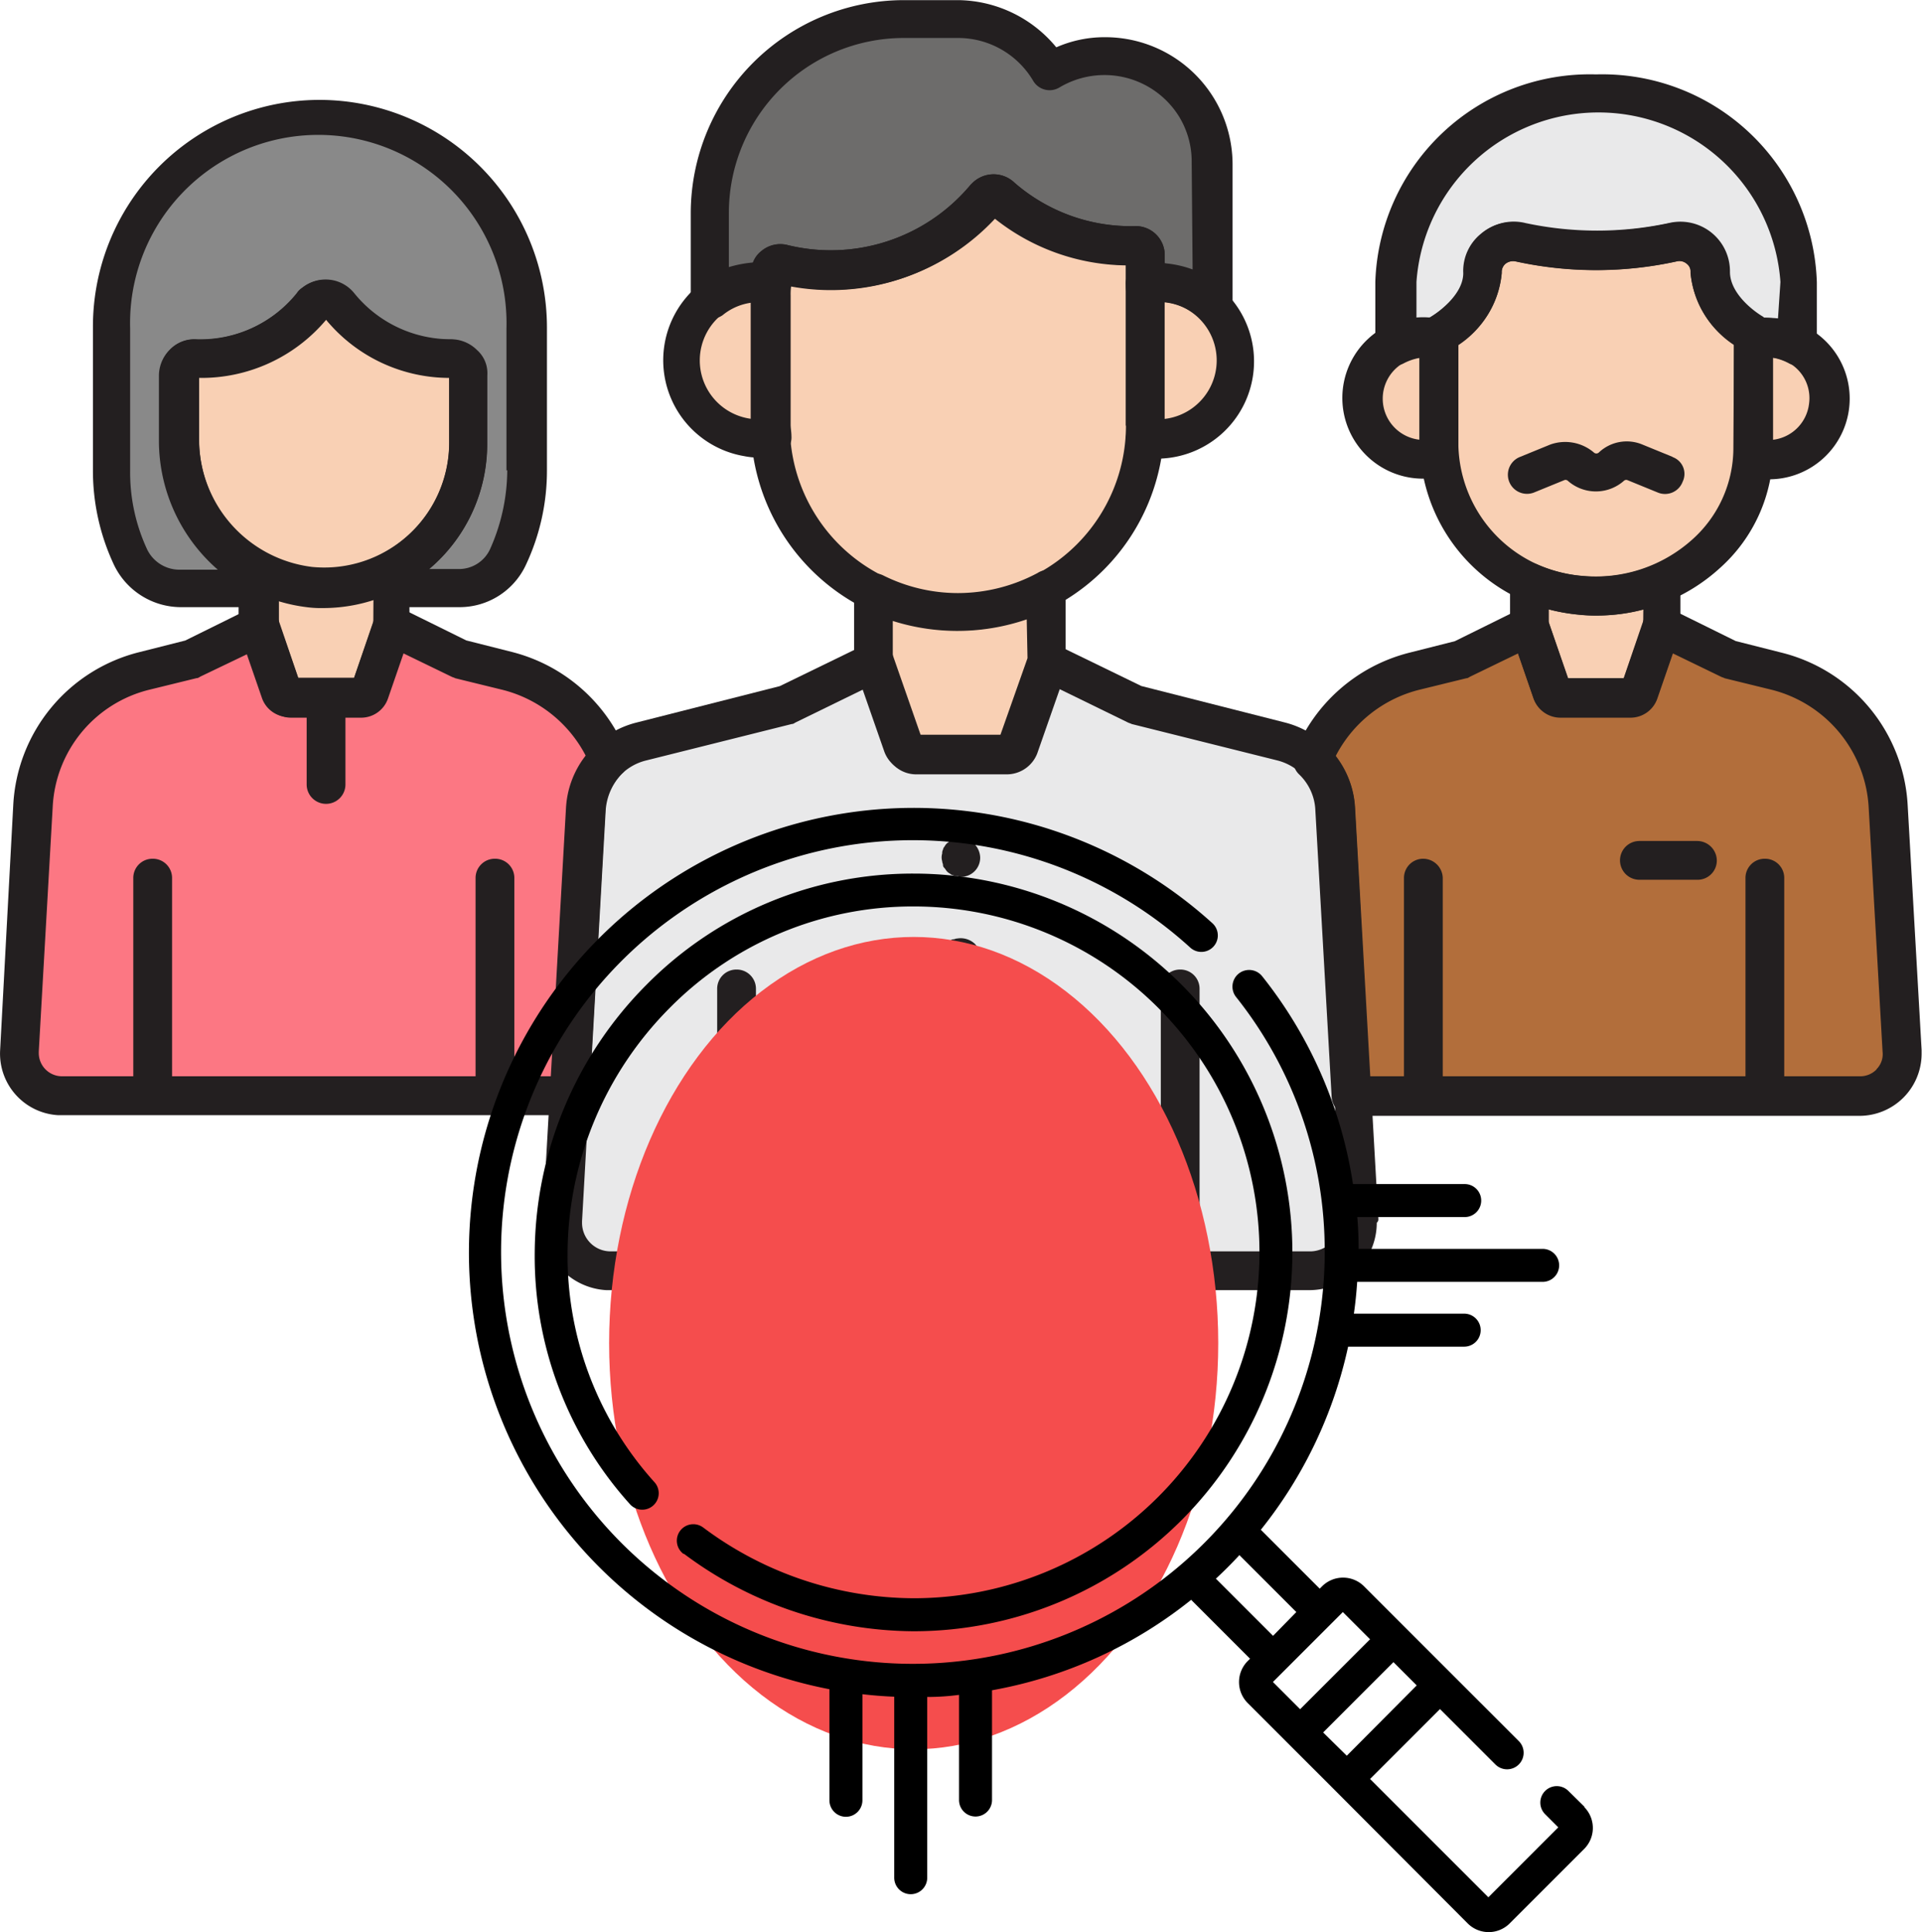 <svg xmlns="http://www.w3.org/2000/svg" width="14.622" height="14.7" viewBox="0 0 14.622 14.7">
  <g id="Group_10237" data-name="Group 10237" transform="translate(-701.001 -1298.386)">
    <g id="Layer_32" transform="translate(701.001 1298.386)">
      <path id="Path_11603" data-name="Path 11603" d="M98.6,92.183a.816.816,0,0,0-.418.118.827.827,0,0,0-.7-.4h-.418A1.477,1.477,0,0,0,95.6,93.373v.66a.593.593,0,0,1,.459-.124v-.071a.078.078,0,0,1,.077-.077h.018a1.54,1.54,0,0,0,1.543-.507.071.071,0,0,1,.106-.012l.006.006a1.474,1.474,0,0,0,1.025.371.073.073,0,0,1,.071.077v.212a.6.6,0,0,1,.507.159V93A.81.81,0,0,0,98.6,92.183Z" transform="translate(-90.197 -91.753)" fill="#6d6c6b"/>
      <path id="Path_11604" data-name="Path 11604" d="M19.979,104.8a1.583,1.583,0,0,0-1.579,1.579v1.09a1.555,1.555,0,0,0,.141.654.4.4,0,0,0,.371.236h.607v-.118a1.1,1.1,0,0,1-.607-1v-.495a.131.131,0,0,1,.13-.13h.041a1.081,1.081,0,0,0,.848-.406.13.13,0,0,1,.183-.018l.018.018a1.081,1.081,0,0,0,.848.406h0a.126.126,0,0,1,.13.124h0v.518a1.109,1.109,0,0,1-.577.966v.135h.507a.411.411,0,0,0,.371-.236,1.487,1.487,0,0,0,.141-.654v-1.09A1.578,1.578,0,0,0,19.979,104.8Z" transform="translate(-17.545 -103.893)" fill="#898989"/>
      <path id="Path_11605" data-name="Path 11605" d="M185.532,101.5A1.487,1.487,0,0,0,184,102.931v.489a.5.5,0,0,1,.259-.071.336.336,0,0,1,.077.006v-.029s.33-.183.33-.465v-.006a.23.23,0,0,1,.23-.23.163.163,0,0,1,.053.006,2.725,2.725,0,0,0,1.155,0,.235.235,0,0,1,.283.165.162.162,0,0,1,.006.053v.006c0,.277.33.465.33.465v.029a.335.335,0,0,1,.077-.006.5.5,0,0,1,.259.071v-.489A1.481,1.481,0,0,0,185.532,101.5Z" transform="translate(-173.39 -100.787)" fill="#e9e9ea"/>
      <path id="Path_11606" data-name="Path 11606" d="M37.889,163.135h0a1.088,1.088,0,0,1-.489-.118v.406l.171.495a.071.071,0,0,0,.071.047h.53a.077.077,0,0,0,.071-.047l.171-.495V163A1.086,1.086,0,0,1,37.889,163.135Z" transform="translate(-35.426 -158.664)" fill="#f9d0b4"/>
      <path id="Path_11607" data-name="Path 11607" d="M230.282,132.929a.391.391,0,0,0-.082.006c0,.024.006.047.006.077v.772a.336.336,0,0,1-.006.077.363.363,0,0,0,.082.006.469.469,0,1,0,.065-.937.121.121,0,0,0-.065,0Z" transform="translate(-216.868 -130.361)" fill="#f9d0b4"/>
      <path id="Path_11608" data-name="Path 11608" d="M180.459,132.965a.336.336,0,0,1,.006-.077.361.361,0,0,0-.082-.006.469.469,0,1,0-.065.937h.065a.389.389,0,0,0,.082-.006c0-.024-.006-.047-.006-.077Z" transform="translate(-169.513 -130.32)" fill="#f9d0b4"/>
      <path id="Path_11609" data-name="Path 11609" d="M191.856,120.923v-.006a.23.23,0,0,0-.23-.23.163.163,0,0,0-.053.006,2.725,2.725,0,0,1-1.155,0,.235.235,0,0,0-.283.165.162.162,0,0,0-.006.053v.006c0,.277-.33.465-.33.465v.854a1.2,1.2,0,0,0,2.392.024v-.878A.612.612,0,0,1,191.856,120.923Z" transform="translate(-178.848 -118.844)" fill="#f9d0b4"/>
      <path id="Path_11610" data-name="Path 11610" d="M151.894,125.9a.507.507,0,0,0-.094.006c0,.029.006.065.006.094v.984a.507.507,0,0,1-.006.094.594.594,0,0,0,.194-1.172.606.606,0,0,0-.1-.006Z" transform="translate(-143.087 -123.75)" fill="#f9d0b4"/>
      <path id="Path_11611" data-name="Path 11611" d="M92.551,125.967a.507.507,0,0,1,.006-.094.594.594,0,1,0-.194,1.172.571.571,0,0,0,.2,0c0-.029-.006-.065-.006-.094Z" transform="translate(-86.683 -123.717)" fill="#f9d0b4"/>
      <path id="Path_11612" data-name="Path 11612" d="M106.439,114.895a.082.082,0,0,0-.071-.077,1.5,1.5,0,0,1-1.025-.371.075.075,0,0,0-.106,0l-.006.006a1.543,1.543,0,0,1-1.543.507.075.075,0,0,0-.088.059v1.166a1.423,1.423,0,0,0,2.845,0v-1.267A.044.044,0,0,1,106.439,114.895Z" transform="translate(-97.726 -112.951)" fill="#f9d0b4"/>
      <path id="Path_11613" data-name="Path 11613" d="M117.436,165.677h0a1.425,1.425,0,0,1-.636-.153v.524l.224.642a.1.1,0,0,0,.088.065h.689a.088.088,0,0,0,.088-.065l.224-.642V165.5A1.352,1.352,0,0,1,117.436,165.677Z" transform="translate(-110.149 -161.017)" fill="#f9d0b4"/>
      <path id="Path_11614" data-name="Path 11614" d="M29.067,128.452h0a1.1,1.1,0,0,1-.854-.406.13.13,0,0,0-.183-.018l-.018.018a1.081,1.081,0,0,1-.848.406h-.035a.126.126,0,0,0-.13.124v.5a1.118,1.118,0,0,0,.99,1.119,1.1,1.1,0,0,0,1.2-.99.606.606,0,0,0,.006-.1v-.518a.122.122,0,0,0-.13-.135Z" transform="translate(-25.638 -125.725)" fill="#f9d0b4"/>
      <path id="Path_11615" data-name="Path 11615" d="M201.789,164.7a1.262,1.262,0,0,1-.389-.1v.336l.171.495a.071.071,0,0,0,.071.047h.53a.077.077,0,0,0,.071-.047l.171-.495v-.33A1.4,1.4,0,0,1,201.789,164.7Z" transform="translate(-189.765 -160.17)" fill="#f9d0b4"/>
      <path id="Path_11616" data-name="Path 11616" d="M82.552,179.047l-.177-3.128a.552.552,0,0,0-.424-.513l-1.108-.277-.666-.33-.224.642a.1.1,0,0,1-.088.065h-.689a.088.088,0,0,1-.088-.065l-.224-.642-.666.33-1.108.277a.558.558,0,0,0-.424.513l-.177,3.128a.369.369,0,0,0,.348.389h5.337a.367.367,0,0,0,.365-.365C82.552,179.065,82.552,179.059,82.552,179.047Z" transform="translate(-72.212 -169.769)" fill="#e9e9ea"/>
      <path id="Path_11617" data-name="Path 11617" d="M177.983,173.528l-.106-1.862a1.124,1.124,0,0,0-.848-1.025l-.359-.088-.513-.253-.171.495a.071.071,0,0,1-.071.047h-.53a.077.077,0,0,1-.071-.047l-.171-.495-.513.253-.359.088a1.128,1.128,0,0,0-.772.677.56.56,0,0,1,.171.371l.124,2.18h3.87a.323.323,0,0,0,.324-.324A.022.022,0,0,1,177.983,173.528Z" transform="translate(-163.508 -165.534)" fill="#b26e3b"/>
      <path id="Path_11618" data-name="Path 11618" d="M10.1,170.542l-.359-.088-.513-.253-.171.495a.071.071,0,0,1-.071.047h-.53a.077.077,0,0,1-.071-.047l-.171-.495-.513.253-.359.088a1.124,1.124,0,0,0-.848,1.025l-.106,1.862a.323.323,0,0,0,.306.342h3.888l.124-2.18a.548.548,0,0,1,.171-.371A1.149,1.149,0,0,0,10.1,170.542Z" transform="translate(-6.241 -165.44)" fill="#fc7783"/>
      <path id="Path_11629" data-name="Path 11629" d="M65.447,200.3a.146.146,0,0,0-.147.147V202.1a.147.147,0,1,0,.295,0v-1.655A.146.146,0,0,0,65.447,200.3Z" transform="translate(-61.682 -193.767)" fill="#231f20"/>
      <path id="Path_11630" data-name="Path 11630" d="M21.247,200.3a.146.146,0,0,0-.147.147V202.1a.147.147,0,1,0,.295,0v-1.655A.146.146,0,0,0,21.247,200.3Z" transform="translate(-20.086 -193.767)" fill="#231f20"/>
      <path id="Path_11631" data-name="Path 11631" d="M35.943,160.547a.134.134,0,0,0-.147,0,1.018,1.018,0,0,1-.454.118.956.956,0,0,1-.424-.1.155.155,0,0,0-.2.065.119.119,0,0,0-.018.065v.406a.115.115,0,0,0,.006.047l.171.495a.216.216,0,0,0,.206.147h.53a.216.216,0,0,0,.206-.147l.171-.495A.13.13,0,0,0,36,161.1v-.43A.093.093,0,0,0,35.943,160.547Zm-.218.524-.147.424h-.424l-.147-.424v-.165a1.245,1.245,0,0,0,.719-.012Z" transform="translate(-32.885 -156.335)" fill="#231f20"/>
      <path id="Path_11632" data-name="Path 11632" d="M228.017,130.5a.539.539,0,0,0-.1.006.143.143,0,0,0-.124.153v.9a.149.149,0,0,0,.124.159.569.569,0,0,0,.1.006.614.614,0,1,0,0-1.225Zm.071.925V130.8a.309.309,0,0,1,.277.348.313.313,0,0,1-.277.277Z" transform="translate(-214.602 -128.079)" fill="#231f20"/>
      <path id="Path_11633" data-name="Path 11633" d="M178.272,130.63v-.065a.149.149,0,0,0-.124-.159.571.571,0,0,0-.1-.006.614.614,0,1,0,0,1.225.539.539,0,0,0,.1-.006.145.145,0,0,0,.124-.159v-.831Zm-.295.7a.314.314,0,0,1,0-.624Z" transform="translate(-167.179 -127.985)" fill="#231f20"/>
      <path id="Path_11634" data-name="Path 11634" d="M189.9,118.833c-.071-.041-.253-.177-.253-.336v-.006a.378.378,0,0,0-.135-.295.391.391,0,0,0-.33-.077,2.613,2.613,0,0,1-1.09,0,.372.372,0,0,0-.33.077.364.364,0,0,0-.135.3c0,.159-.183.295-.253.336a.146.146,0,0,0-.077.13v.848a1.319,1.319,0,0,0,1.214,1.284.954.954,0,0,0,.13.006,1.38,1.38,0,0,0,.937-.359,1.21,1.21,0,0,0,.406-.907v-.878A.164.164,0,0,0,189.9,118.833Zm-.218,1a.934.934,0,0,1-.312.689,1.1,1.1,0,0,1-.837.277,1.02,1.02,0,0,1-.943-.99v-.772a.715.715,0,0,0,.33-.542v-.012a.082.082,0,0,1,.029-.059.094.094,0,0,1,.077-.018,2.865,2.865,0,0,0,1.225,0,.085.085,0,0,1,.077.018.072.072,0,0,1,.029.059v.012a.715.715,0,0,0,.33.542Z" transform="translate(-176.495 -116.418)" fill="#231f20"/>
      <path id="Path_11635" data-name="Path 11635" d="M229.447,200.3a.146.146,0,0,0-.147.147V202.1a.147.147,0,0,0,.295,0v-1.655A.146.146,0,0,0,229.447,200.3Z" transform="translate(-216.021 -193.767)" fill="#231f20"/>
      <path id="Path_11636" data-name="Path 11636" d="M185.347,200.3a.146.146,0,0,0-.147.147V202.1a.147.147,0,1,0,.295,0v-1.655A.15.15,0,0,0,185.347,200.3Z" transform="translate(-174.519 -193.767)" fill="#231f20"/>
      <path id="Path_11637" data-name="Path 11637" d="M80.34,176.724h0l-.177-3.128a.71.71,0,0,0-.536-.648l-1.09-.277-.654-.318a.146.146,0,0,0-.194.065c0,.006-.006.012-.006.018l-.212.607h-.613l-.212-.607a.146.146,0,0,0-.188-.088c-.006,0-.012.006-.018.006l-.654.318-1.09.277a.71.71,0,0,0-.536.648l-.177,3.128a.514.514,0,0,0,.483.542h5.349a.513.513,0,0,0,.513-.513.032.032,0,0,0,.012-.029Zm-.353.177a.234.234,0,0,1-.159.071H74.5a.217.217,0,0,1-.218-.218v-.012l.177-3.128a.408.408,0,0,1,.312-.377l1.107-.277c.012,0,.018-.006.029-.012l.518-.253.171.489a.243.243,0,0,0,.23.159h.689a.249.249,0,0,0,.23-.159l.171-.489.518.253c.012.006.018.006.029.012l1.108.277a.414.414,0,0,1,.312.377l.177,3.128a.365.365,0,0,1-.077.159Z" transform="translate(-69.854 -167.452)" fill="#231f20"/>
      <path id="Path_11638" data-name="Path 11638" d="M149.534,123.4a.8.8,0,0,0-.118.012.143.143,0,0,0-.124.153c0,.029.006.059.006.088v.984a.446.446,0,0,1-.006.088.143.143,0,0,0,.124.153.74.74,0,0,0,.236-1.461.287.287,0,0,0-.118-.018Zm.053,1.184v-.89a.448.448,0,0,1,0,.89Z" transform="translate(-140.727 -121.397)" fill="#231f20"/>
      <path id="Path_11639" data-name="Path 11639" d="M90.416,123.591a.446.446,0,0,1,.006-.088.143.143,0,0,0-.124-.153.74.74,0,0,0-.236,1.461.6.6,0,0,0,.236,0,.143.143,0,0,0,.124-.153c0-.029-.006-.059-.006-.088Zm-.295.937a.448.448,0,0,1,0-.89Z" transform="translate(-84.401 -121.341)" fill="#231f20"/>
      <path id="Path_11640" data-name="Path 11640" d="M103.952,112.524a.221.221,0,0,0-.218-.218,1.347,1.347,0,0,1-.925-.33.229.229,0,0,0-.318,0l-.018.018a1.384,1.384,0,0,1-1.4.454.227.227,0,0,0-.265.171.129.129,0,0,0-.006.047v1.143a1.573,1.573,0,1,0,3.146,0v-1.267Zm-.295,1.3a1.278,1.278,0,0,1-2.557,0h0v-1.06a1.685,1.685,0,0,0,1.555-.518,1.631,1.631,0,0,0,1,.359v1.219Z" transform="translate(-95.091 -110.586)" fill="#231f20"/>
      <path id="Path_11641" data-name="Path 11641" d="M96.252,89.683a.911.911,0,0,0-.371.077.981.981,0,0,0-.742-.359H94.72a1.623,1.623,0,0,0-1.62,1.62v.66a.146.146,0,0,0,.147.147.178.178,0,0,0,.094-.029.434.434,0,0,1,.348-.094.151.151,0,0,0,.171-.124v-.006a1.7,1.7,0,0,0,1.561-.518,1.631,1.631,0,0,0,1,.359v.141a.146.146,0,0,0,.147.147h.024a.287.287,0,0,1,.071-.006.462.462,0,0,1,.312.124.142.142,0,0,0,.206-.006.167.167,0,0,0,.041-.1V90.643A.969.969,0,0,0,96.252,89.683Zm.666,1.767a.8.8,0,0,0-.212-.047v-.065a.221.221,0,0,0-.218-.218,1.347,1.347,0,0,1-.925-.33.23.23,0,0,0-.318,0l-.018.018a1.384,1.384,0,0,1-1.4.454.221.221,0,0,0-.189.047.192.192,0,0,0-.065.088.911.911,0,0,0-.183.035v-.418a1.331,1.331,0,0,1,1.325-1.325h.418a.663.663,0,0,1,.571.324.145.145,0,0,0,.2.053h0a.668.668,0,0,1,.913.224.656.656,0,0,1,.094.348Z" transform="translate(-87.845 -89.4)" fill="#231f20"/>
      <path id="Path_11642" data-name="Path 11642" d="M125.777,197.718a.158.158,0,0,0-.136-.041c-.012,0-.018.006-.029.006s-.018.006-.024.012-.018.012-.024.018a.082.082,0,0,0-.018.024.045.045,0,0,0-.012.024.053.053,0,0,0-.006.029.1.1,0,0,0,0,.059c0,.012.006.018.006.029s.006.018.012.024.012.018.018.024a.082.082,0,0,0,.024.018.045.045,0,0,0,.024.012.053.053,0,0,0,.029.006c.012,0,.018.006.029.006a.146.146,0,0,0,.147-.147.154.154,0,0,0-.041-.1Z" transform="translate(-118.36 -191.297)" fill="#231f20"/>
      <path id="Path_11643" data-name="Path 11643" d="M125.777,210.618a.158.158,0,0,0-.136-.041c-.012,0-.018.006-.029.006s-.018.006-.024.012-.018.012-.024.018a.082.082,0,0,0-.018.024.045.045,0,0,0-.012.024.053.053,0,0,0-.006.029.1.1,0,0,0,0,.059c0,.012.006.018.006.029s.006.018.012.024.012.018.018.024a.082.082,0,0,0,.024.018.045.045,0,0,0,.024.012.053.053,0,0,0,.029.006.053.053,0,0,1,.029.006.169.169,0,0,0,.106-.041A.154.154,0,0,0,125.777,210.618Z" transform="translate(-118.36 -203.437)" fill="#231f20"/>
      <path id="Path_11644" data-name="Path 11644" d="M125.777,223.518a.158.158,0,0,0-.136-.041c-.012,0-.018.006-.029.006s-.018.006-.024.012-.018.012-.024.018a.083.083,0,0,0-.018.024.045.045,0,0,0-.012.024.053.053,0,0,0-.006.029.1.1,0,0,0,0,.059c0,.012.006.018.006.029s.006.018.012.024.012.018.018.024a.082.082,0,0,0,.024.018.045.045,0,0,0,.024.012.053.053,0,0,0,.029.006.053.053,0,0,1,.029.006.17.17,0,0,0,.106-.041A.153.153,0,0,0,125.777,223.518Z" transform="translate(-118.36 -215.577)" fill="#231f20"/>
      <path id="Path_11645" data-name="Path 11645" d="M125.777,236.418a.158.158,0,0,0-.136-.041c-.012,0-.018.006-.029.006s-.018.006-.024.012-.018.012-.024.018a.081.081,0,0,0-.018.024.045.045,0,0,0-.012.024.053.053,0,0,0-.006.029.1.1,0,0,0,0,.059c0,.012.006.018.006.029s.006.018.012.024.012.018.018.024a.082.082,0,0,0,.024.018.045.045,0,0,0,.024.012.053.053,0,0,0,.029.006h.029a.146.146,0,0,0,.147-.147.167.167,0,0,0-.041-.094Z" transform="translate(-118.36 -227.717)" fill="#231f20"/>
      <path id="Path_11646" data-name="Path 11646" d="M153.947,214.6a.146.146,0,0,0-.147.147v2.144a.147.147,0,0,0,.295,0v-2.144A.146.146,0,0,0,153.947,214.6Z" transform="translate(-144.969 -207.224)" fill="#231f20"/>
      <path id="Path_11647" data-name="Path 11647" d="M96.647,214.6a.146.146,0,0,0-.147.147v2.144a.147.147,0,0,0,.295,0v-2.144A.146.146,0,0,0,96.647,214.6Z" transform="translate(-91.044 -207.224)" fill="#231f20"/>
      <path id="Path_11648" data-name="Path 11648" d="M115.743,163.047a.134.134,0,0,0-.147,0,1.288,1.288,0,0,1-.607.153,1.275,1.275,0,0,1-.571-.136.155.155,0,0,0-.2.065.119.119,0,0,0-.018.065v.524a.115.115,0,0,0,.006.047l.224.642a.243.243,0,0,0,.23.159h.689a.249.249,0,0,0,.23-.159l.224-.642a.129.129,0,0,0,.006-.047v-.548A.119.119,0,0,0,115.743,163.047Zm-.224.648-.206.583H114.7l-.206-.583v-.283a1.63,1.63,0,0,0,1.019-.012Z" transform="translate(-107.702 -158.688)" fill="#231f20"/>
      <path id="Path_11649" data-name="Path 11649" d="M26.915,126.012a.28.28,0,0,0-.2-.082h0v0a.944.944,0,0,1-.736-.353.279.279,0,0,0-.389-.041.137.137,0,0,0-.041.041.95.95,0,0,1-.766.353.253.253,0,0,0-.2.077.28.28,0,0,0-.082.2v.495a1.275,1.275,0,0,0,1.125,1.267.83.83,0,0,0,.118.006,1.25,1.25,0,0,0,1.249-1.249v-.518A.234.234,0,0,0,26.915,126.012Zm-.212.707a.95.95,0,0,1-1.043.943.98.98,0,0,1-.86-.972v-.471a1.24,1.24,0,0,0,.966-.442,1.218,1.218,0,0,0,.937.442Z" transform="translate(-23.286 -123.349)" fill="#231f20"/>
      <path id="Path_11650" data-name="Path 11650" d="M17.626,102.3a1.725,1.725,0,0,0-1.726,1.726v1.09a1.683,1.683,0,0,0,.159.719.566.566,0,0,0,.507.324h.607a.146.146,0,0,0,.147-.147v-.118a.141.141,0,0,0-.082-.13.992.992,0,0,1-.53-.878v-.471a1.24,1.24,0,0,0,.966-.442,1.218,1.218,0,0,0,.937.442v.495a.955.955,0,0,1-.5.837.146.146,0,0,0-.077.13v.135a.146.146,0,0,0,.147.147h.507a.556.556,0,0,0,.507-.324,1.683,1.683,0,0,0,.159-.719v-1.09A1.732,1.732,0,0,0,17.626,102.3Zm1.426,2.816a1.481,1.481,0,0,1-.13.6.26.26,0,0,1-.242.153h-.224a1.232,1.232,0,0,0,.442-.948V104.4a.277.277,0,0,0-.082-.194.28.28,0,0,0-.2-.082.944.944,0,0,1-.736-.353.279.279,0,0,0-.389-.041.138.138,0,0,0-.041.041.95.95,0,0,1-.766.353.253.253,0,0,0-.2.077.281.281,0,0,0-.082.2v.495a1.3,1.3,0,0,0,.448.978h-.295a.273.273,0,0,1-.242-.153,1.389,1.389,0,0,1-.13-.595v-1.09a1.432,1.432,0,1,1,2.863,0v1.084Z" transform="translate(-15.193 -101.54)" fill="#231f20"/>
      <path id="Path_11651" data-name="Path 11651" d="M43.647,177a.146.146,0,0,0-.147.147v.66a.147.147,0,1,0,.295,0v-.66A.146.146,0,0,0,43.647,177Z" transform="translate(-41.167 -171.839)" fill="#231f20"/>
      <path id="Path_11652" data-name="Path 11652" d="M213.689,198h-.442a.147.147,0,0,0,0,.295h.442a.146.146,0,0,0,.147-.147A.15.15,0,0,0,213.689,198Z" transform="translate(-200.775 -191.602)" fill="#231f20"/>
      <path id="Path_11653" data-name="Path 11653" d="M183.179,99a1.633,1.633,0,0,0-1.679,1.579v.489a.146.146,0,0,0,.147.147.14.14,0,0,0,.071-.018.425.425,0,0,1,.189-.047.163.163,0,0,1,.053.006.147.147,0,0,0,.159-.088.742.742,0,0,0,.342-.554V100.5a.082.082,0,0,1,.029-.059.094.094,0,0,1,.077-.018,2.865,2.865,0,0,0,1.225,0,.085.085,0,0,1,.077.018.073.073,0,0,1,.029.059v.012a.742.742,0,0,0,.342.554.146.146,0,0,0,.159.088c.018,0,.035-.006.053-.006a.425.425,0,0,1,.189.047.145.145,0,0,0,.2-.053.157.157,0,0,0,.018-.071v-.489A1.634,1.634,0,0,0,183.179,99Zm1.384,1.862a.649.649,0,0,0-.106-.012l-.006-.006c-.071-.041-.253-.177-.253-.342a.377.377,0,0,0-.465-.371,2.613,2.613,0,0,1-1.09,0,.372.372,0,0,0-.33.077.364.364,0,0,0-.135.3c0,.159-.183.295-.253.336l-.006.006a.649.649,0,0,0-.106.012v-.283a1.388,1.388,0,0,1,2.769,0Z" transform="translate(-171.037 -98.434)" fill="#231f20"/>
      <path id="Path_11654" data-name="Path 11654" d="M200.143,162.092a.15.15,0,0,0-.141-.012,1.112,1.112,0,0,1-.554.088,1.125,1.125,0,0,1-.342-.088.144.144,0,0,0-.194.077.209.209,0,0,0-.012.059v.336a.115.115,0,0,0,.006.047l.171.495a.216.216,0,0,0,.206.147h.53a.216.216,0,0,0,.206-.147l.171-.495a.129.129,0,0,0,.006-.047v-.33A.116.116,0,0,0,200.143,162.092Zm-.23.43-.147.424h-.424l-.147-.424v-.1a1.57,1.57,0,0,0,.23.041,1.366,1.366,0,0,0,.489-.041Z" transform="translate(-187.412 -157.786)" fill="#231f20"/>
      <path id="Path_11655" data-name="Path 11655" d="M199.878,146.511l-.23-.094a.309.309,0,0,0-.33.059.028.028,0,0,1-.041,0,.337.337,0,0,0-.33-.059l-.23.094a.145.145,0,1,0,.106.271h0l.23-.094a.026.026,0,0,1,.029.006.322.322,0,0,0,.424,0,.026.026,0,0,1,.029-.006l.23.094a.143.143,0,0,0,.189-.082.136.136,0,0,0-.077-.188Z" transform="translate(-187.153 -143.035)" fill="#231f20"/>
      <path id="Path_11656" data-name="Path 11656" d="M175.7,171.111h0l-.106-1.862a1.267,1.267,0,0,0-.96-1.161l-.348-.088-.5-.247a.146.146,0,0,0-.194.065c0,.006-.006.012-.006.018l-.153.448h-.424l-.153-.448a.146.146,0,0,0-.189-.088c-.006,0-.012.006-.018.006l-.5.247-.348.088a1.277,1.277,0,0,0-.872.766.147.147,0,0,0,.035.159.4.4,0,0,1,.124.277l.124,2.18a.153.153,0,0,0,.147.141h3.87a.473.473,0,0,0,.471-.471v-.029Zm-.342.147a.173.173,0,0,1-.13.053H171.5l-.112-2.044a.675.675,0,0,0-.147-.389.984.984,0,0,1,.636-.507l.359-.088c.012,0,.018-.006.029-.012l.365-.177.118.342a.216.216,0,0,0,.206.147h.53a.216.216,0,0,0,.206-.147l.118-.342.365.177c.012.006.018.006.029.012l.359.088a.979.979,0,0,1,.736.89l.106,1.862a.162.162,0,0,1-.047.135Z" transform="translate(-161.081 -163.123)" fill="#231f20"/>
      <path id="Path_11657" data-name="Path 11657" d="M8.658,168.755a1.277,1.277,0,0,0-.872-.766l-.348-.088-.5-.247a.146.146,0,0,0-.194.065c0,.006-.006.012-.006.018l-.153.448H6.16l-.153-.448a.146.146,0,0,0-.189-.088c-.006,0-.012.006-.018.006l-.5.247-.348.088a1.267,1.267,0,0,0-.96,1.161l-.1,1.867a.469.469,0,0,0,.442.495H8.228a.148.148,0,0,0,.147-.141l.124-2.18h0a.444.444,0,0,1,.124-.277A.135.135,0,0,0,8.658,168.755Zm-.454.418-.112,2.044H4.363a.177.177,0,0,1-.177-.177v-.012l.106-1.862a.967.967,0,0,1,.736-.89l.359-.088c.012,0,.018-.006.029-.012L5.783,168l.118.342a.216.216,0,0,0,.206.147h.53a.216.216,0,0,0,.206-.147L6.961,168l.365.177c.012.006.018.006.029.012l.359.088a.984.984,0,0,1,.636.507.674.674,0,0,0-.147.389Z" transform="translate(-3.891 -163.029)" fill="#231f20"/>
    </g>
    <g id="Group_10225" data-name="Group 10225" transform="translate(704.567 1304.531)">
      <ellipse id="Ellipse_447" data-name="Ellipse 447" cx="2.317" cy="3.09" rx="2.317" ry="3.09" transform="translate(1.068 0.983)" fill="#f54d4d"/>
      <g id="search" transform="translate(0 0)">
        <g id="Group_9934" data-name="Group 9934" transform="translate(0 0)">
          <g id="Group_9935" data-name="Group 9935" transform="translate(0 0)">
            <path id="Path_11499" data-name="Path 11499" d="M8.488,7.6,8.366,7.48a.125.125,0,0,0-.177.177l.1.1-.532.532-.9-.9.532-.532.422.422A.125.125,0,1,0,7.988,7.1l-.51-.51h0l-.354-.354h0l-.313-.313a.226.226,0,0,0-.319,0l-.018.018-.448-.448A3.372,3.372,0,0,0,6.69,4.1h.883a.125.125,0,1,0,0-.251H6.734q.017-.12.025-.242H8.17a.125.125,0,0,0,0-.251h-1.4q0-.122-.01-.242h.817a.125.125,0,1,0,0-.251H6.727a3.342,3.342,0,0,0-.69-1.58.125.125,0,1,0-.2.156,3.1,3.1,0,0,1,.675,1.943A3.133,3.133,0,1,1,5.489,1.064.125.125,0,1,0,5.658.879,3.383,3.383,0,1,0,2.744,6.706v.845a.125.125,0,1,0,.251,0V6.744q.12.014.242.019V8.14a.125.125,0,1,0,.251,0V6.765q.122,0,.242-.016v.8a.125.125,0,1,0,.251,0V6.714a3.37,3.37,0,0,0,1.515-.688l.448.448-.018.018a.226.226,0,0,0,0,.319l.313.313h0l.354.354h0L7.6,8.488a.226.226,0,0,0,.319,0l.567-.567a.226.226,0,0,0,0-.319ZM5.861,5.684l.435.435L6.119,6.3l-.435-.435q.092-.085.177-.177Zm.819,1.528L6.5,7.035,7.035,6.5l.177.177Zm-.03-1.093.207.207-.532.532-.207-.207Z" transform="translate(0 0)"/>
            <path id="Path_11500" data-name="Path 11500" d="M31.128,35.176a2.939,2.939,0,0,0,1.745.588,2.882,2.882,0,0,0,0-5.764,2.848,2.848,0,0,0-2.031.845,2.912,2.912,0,0,0-.851,2.035,2.817,2.817,0,0,0,.725,1.918.125.125,0,0,0,.186-.168,2.567,2.567,0,0,1-.661-1.748,2.662,2.662,0,0,1,.778-1.861,2.6,2.6,0,0,1,1.854-.771,2.631,2.631,0,0,1,0,5.263,2.69,2.69,0,0,1-1.6-.538.125.125,0,1,0-.151.2Z" transform="translate(-29.489 -29.499)"/>
          </g>
        </g>
      </g>
    </g>
  </g>
</svg>
